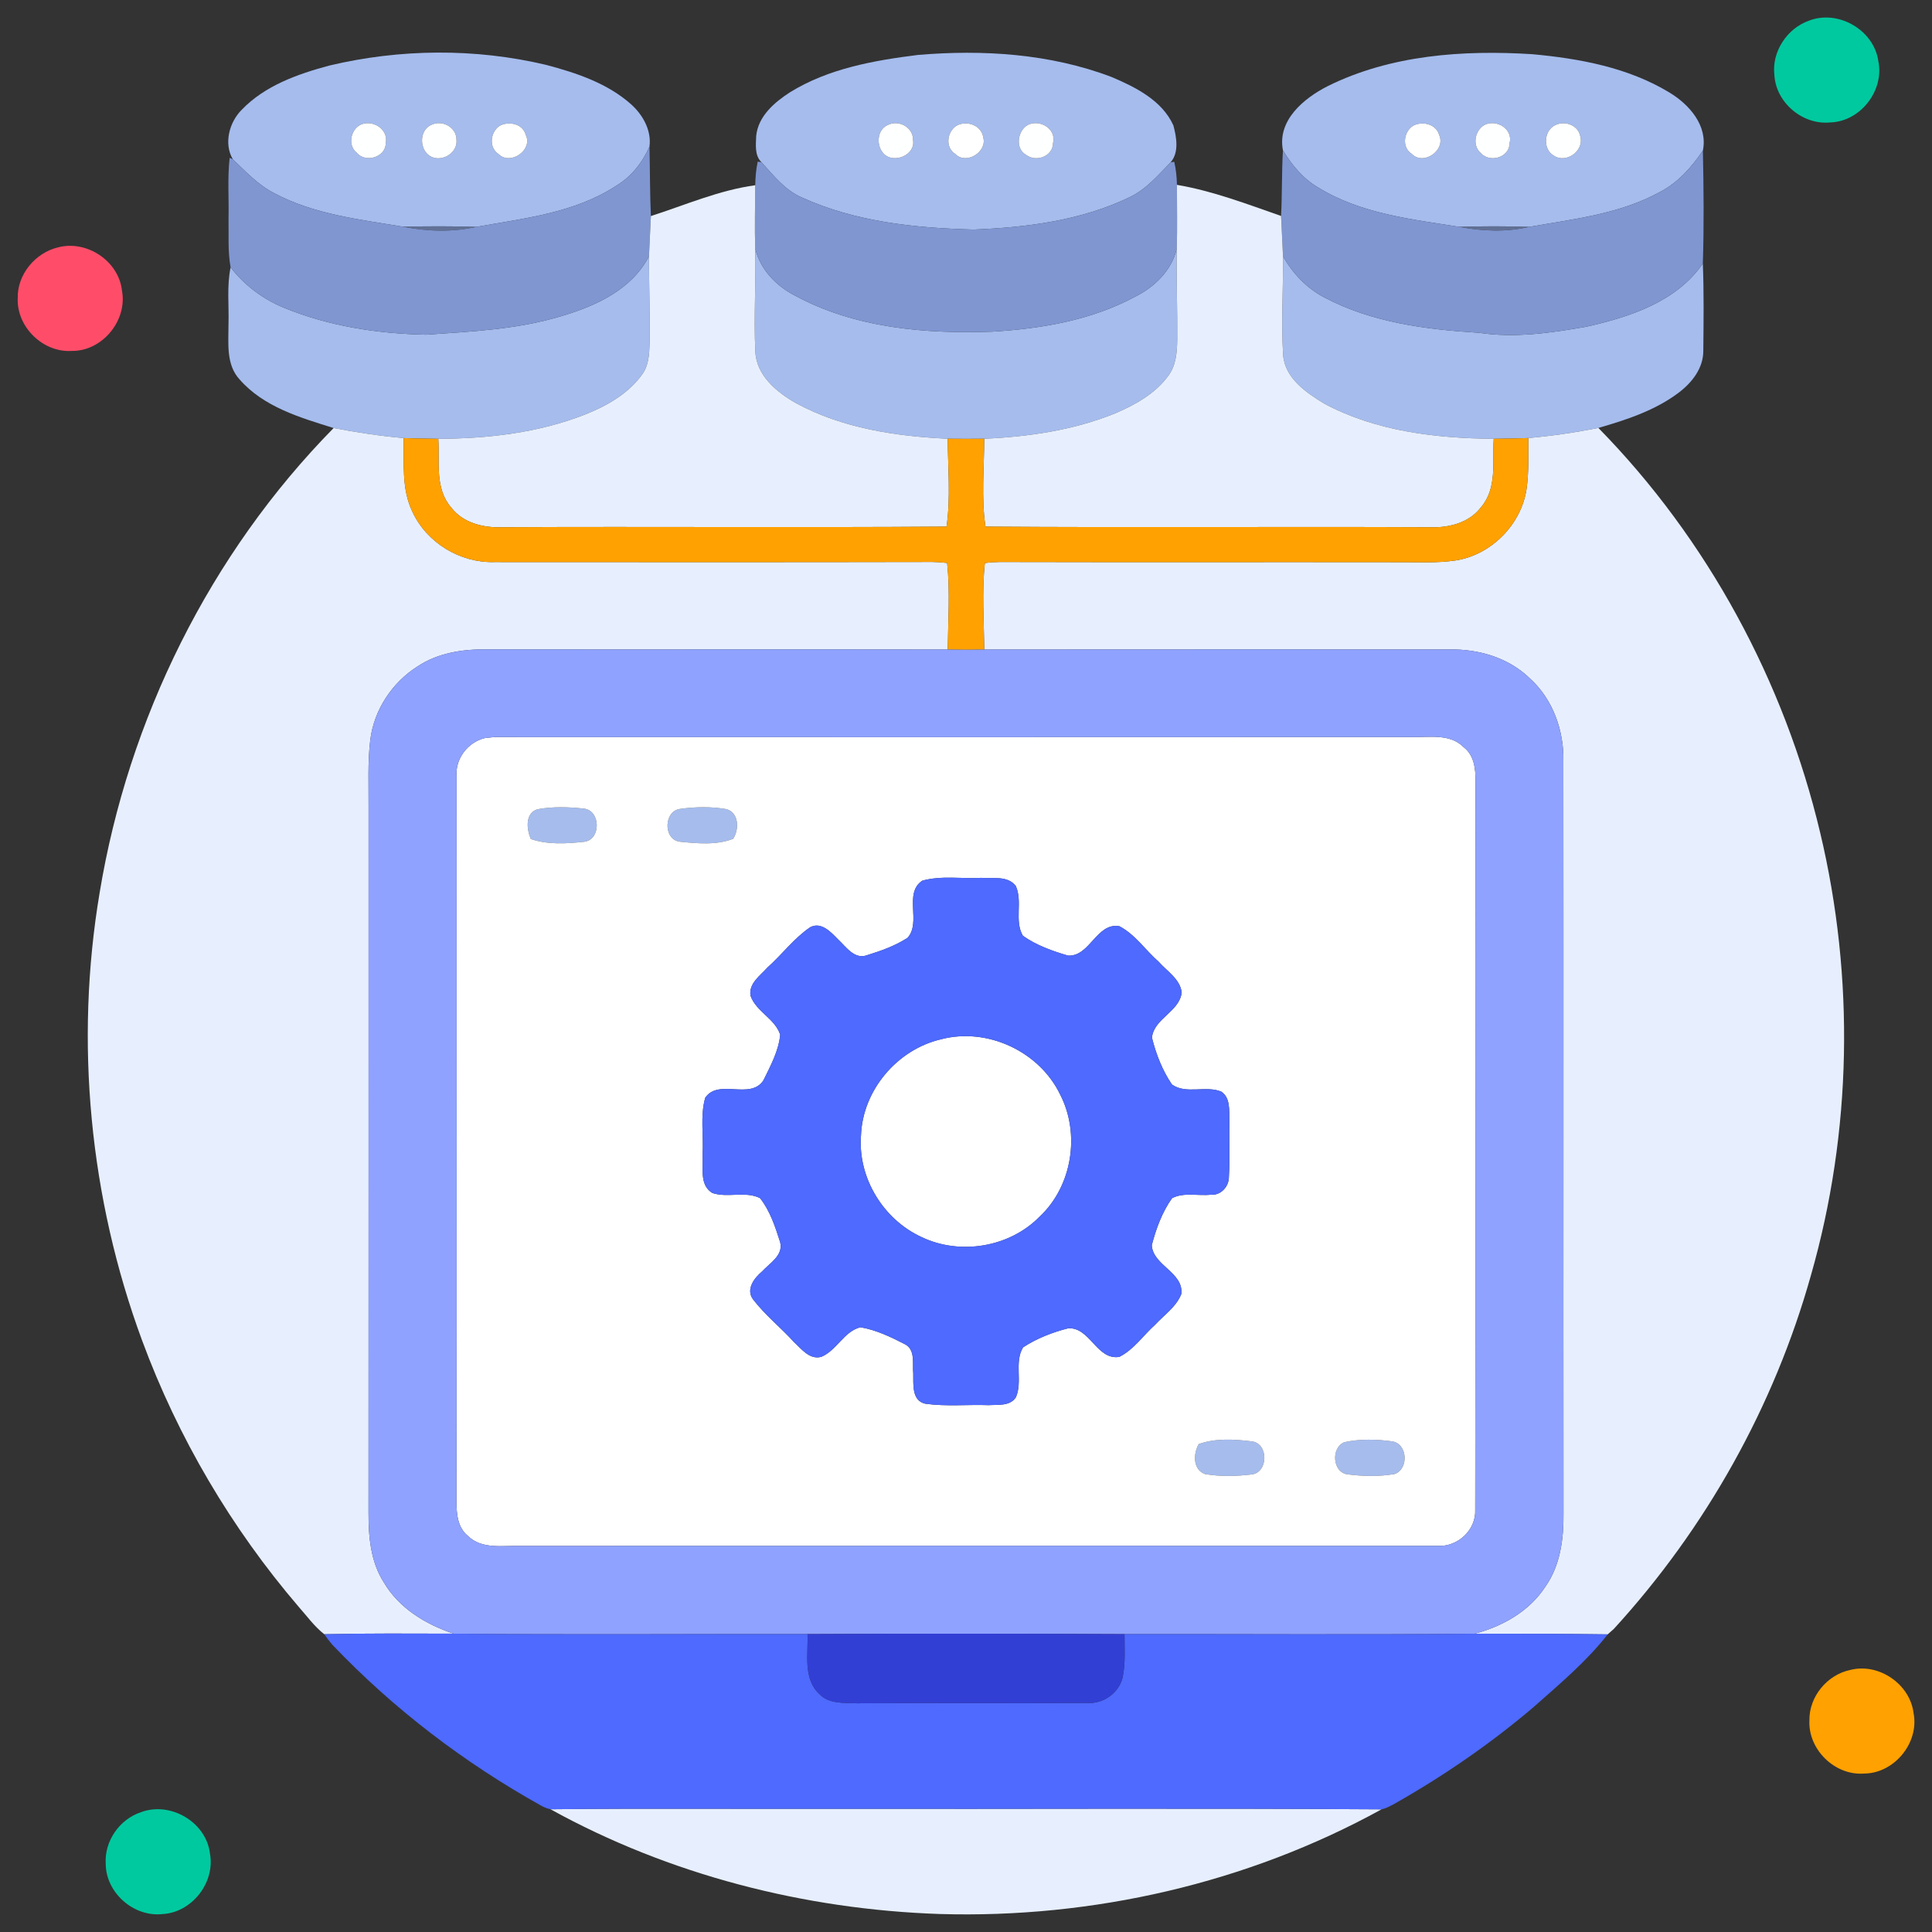 <?xml version="1.0" encoding="UTF-8" ?><!DOCTYPE svg PUBLIC "-//W3C//DTD SVG 1.1//EN"
    "http://www.w3.org/Graphics/SVG/1.1/DTD/svg11.dtd">
<svg width="512pt" height="512pt" viewBox="0 0 512 512" version="1.1"
    xmlns="http://www.w3.org/2000/svg">
    <rect x="0" y="0" width="512" height="512" fill="#333333" stroke="none"/>
    <g id="#00c99fff">
        <path fill="#00c99f" opacity="1.00"
            d=" M 479.37 5.49 C 487.11 2.46 496.58 7.92 497.77 16.15 C 499.42 23.98 493.04 32.23 485.01 32.45 C 477.74 33.17 470.65 27.22 470.23 19.91 C 469.48 13.74 473.57 7.54 479.37 5.49 Z" />
        <path fill="#00c99f" opacity="1.00"
            d=" M 37.33 480.26 C 45.14 477.30 54.66 482.86 55.64 491.21 C 57.08 498.87 50.84 506.87 43.04 507.25 C 35.47 508.09 28.08 501.63 28.02 493.99 C 27.60 487.98 31.65 482.14 37.33 480.26 Z" />
    </g>
    <g id="#a5bcedff">
        <path fill="#a5bced" opacity="1.00"
            d=" M 87.24 17.38 C 106.02 12.91 125.92 12.73 144.71 17.19 C 152.75 19.32 160.99 22.05 167.30 27.69 C 170.39 30.48 172.68 34.57 172.12 38.85 C 170.25 43.10 167.26 46.88 163.24 49.27 C 152.23 56.47 138.86 57.85 126.23 60.13 C 119.75 59.91 113.28 59.95 106.80 60.08 C 95.23 58.15 83.24 56.82 72.71 51.22 C 68.43 49.04 65.13 45.49 61.70 42.21 C 59.25 38.04 60.75 32.38 64.07 29.08 C 70.21 22.69 78.88 19.63 87.24 17.38 M 95.34 33.16 C 92.85 34.62 92.16 38.59 94.54 40.47 C 96.83 43.27 102.22 41.68 102.23 37.94 C 103.02 34.16 98.55 31.47 95.34 33.16 M 114.31 33.09 C 110.87 34.57 111.12 40.16 114.44 41.61 C 117.43 42.88 121.32 40.40 120.97 37.05 C 120.99 33.73 117.20 31.67 114.31 33.09 M 132.40 33.35 C 129.92 35.01 129.46 39.10 132.14 40.84 C 135.30 43.95 141.31 39.70 139.32 35.72 C 138.55 32.79 134.82 32.02 132.40 33.35 Z" />
        <path fill="#a5bced" opacity="1.00"
            d=" M 209.41 24.42 C 219.56 18.16 231.58 16.02 243.24 14.56 C 260.47 13.10 278.30 14.21 294.59 20.41 C 300.95 23.11 307.95 26.60 310.95 33.22 C 311.79 36.31 312.51 40.39 310.23 43.01 C 306.91 46.44 303.72 50.20 299.32 52.29 C 286.48 58.45 272.10 60.28 258.02 60.84 C 242.60 60.43 226.81 58.83 212.62 52.39 C 208.08 50.48 205.00 46.52 201.79 42.98 C 199.94 41.18 200.32 38.35 200.40 36.01 C 200.92 30.78 205.27 27.08 209.41 24.42 M 235.30 33.11 C 232.34 34.36 232.15 38.68 234.24 40.78 C 236.90 43.46 242.68 41.08 241.96 37.09 C 242.03 33.76 238.20 31.66 235.30 33.11 M 253.41 33.36 C 250.92 35.02 250.46 39.10 253.17 40.81 C 256.06 43.77 261.66 40.25 260.57 36.41 C 260.09 33.14 256.09 31.79 253.41 33.36 M 272.34 33.13 C 269.61 34.69 268.99 39.44 271.95 41.06 C 274.57 43.05 279.03 41.45 279.06 37.94 C 280.05 34.16 275.53 31.48 272.34 33.13 Z" />
        <path fill="#a5bced" opacity="1.00"
            d=" M 351.83 22.84 C 368.51 14.55 387.72 13.21 406.04 14.36 C 418.61 15.51 431.50 17.89 442.43 24.53 C 447.68 27.70 452.64 33.30 451.28 39.90 C 448.32 44.29 444.69 48.39 439.93 50.86 C 429.27 56.74 417.01 58.05 405.23 60.13 C 399.06 59.92 392.89 59.93 386.73 60.12 C 373.95 58.08 360.55 56.64 349.31 49.68 C 345.33 47.36 342.33 43.74 339.99 39.83 C 338.44 31.90 345.53 26.04 351.83 22.84 M 374.42 33.36 C 371.93 35.03 371.45 39.10 374.17 40.81 C 377.31 44.00 383.28 39.71 381.37 35.71 C 380.54 32.81 376.83 32.01 374.42 33.36 M 393.34 33.14 C 390.83 34.62 390.11 38.57 392.42 40.56 C 394.81 43.25 400.05 41.74 400.06 37.94 C 401.04 34.16 396.53 31.47 393.34 33.14 M 412.30 33.10 C 409.10 34.43 408.76 39.59 411.81 41.26 C 415.04 43.42 419.83 39.98 418.81 36.23 C 418.36 33.27 414.86 31.90 412.30 33.10 Z" />
        <path fill="#a5bced" opacity="1.00"
            d=" M 200.14 65.89 C 201.51 71.44 205.67 75.78 210.68 78.33 C 226.59 86.96 245.26 88.53 263.05 87.89 C 275.98 87.10 289.15 84.88 300.69 78.69 C 305.93 76.12 310.47 71.73 311.86 65.89 C 311.72 73.95 312.05 82.00 311.98 90.05 C 311.93 93.34 311.67 96.87 309.61 99.59 C 306.16 104.32 300.85 107.26 295.57 109.53 C 284.56 114.00 272.65 115.75 260.83 116.27 C 257.61 116.31 254.39 116.31 251.16 116.27 C 237.42 115.62 223.31 113.51 211.06 106.90 C 205.87 103.97 200.36 99.48 200.17 93.02 C 199.72 83.98 200.38 74.93 200.14 65.89 Z" />
        <path fill="#a5bced" opacity="1.00"
            d=" M 148.80 83.76 C 157.88 81.09 167.45 76.73 171.99 67.89 C 171.98 75.61 172.28 83.32 172.15 91.04 C 172.06 93.84 171.92 96.86 170.19 99.21 C 166.48 104.40 160.70 107.62 154.88 109.92 C 142.58 114.72 129.27 116.24 116.15 116.29 C 113.09 116.26 110.03 116.20 106.97 116.10 C 100.74 115.54 94.55 114.62 88.42 113.43 C 79.50 110.67 69.83 107.82 63.48 100.54 C 59.85 96.59 60.57 90.93 60.55 86.00 C 60.71 80.95 60.07 75.83 61.11 70.85 C 64.81 75.63 69.78 79.35 75.39 81.61 C 87.25 86.47 100.15 88.44 112.91 88.70 C 124.95 87.87 137.17 87.30 148.80 83.76 Z" />
        <path fill="#a5bced" opacity="1.00"
            d=" M 340.01 67.90 C 342.59 72.49 346.35 76.45 351.06 78.87 C 363.62 85.50 378.00 87.33 391.99 88.20 C 401.48 89.62 411.10 88.23 420.46 86.57 C 431.91 83.99 444.31 79.97 451.27 69.83 C 451.57 77.55 451.47 85.29 451.39 93.01 C 451.40 97.53 448.43 101.34 445.00 103.96 C 438.72 108.75 431.08 111.24 423.59 113.41 C 417.45 114.62 411.26 115.54 405.03 116.09 C 401.97 116.20 398.91 116.25 395.85 116.29 C 380.55 116.16 364.68 114.30 351.00 107.00 C 346.17 104.07 340.47 100.21 340.04 94.02 C 339.48 85.33 340.10 76.60 340.01 67.90 Z" />
        <path fill="#a5bced" opacity="1.00"
            d=" M 142.43 214.46 C 146.50 213.71 150.73 213.84 154.83 214.30 C 159.19 214.86 159.30 222.48 154.88 223.07 C 150.19 223.59 145.20 223.90 140.67 222.35 C 139.56 219.77 139.08 215.53 142.43 214.46 Z" />
        <path fill="#a5bced" opacity="1.00"
            d=" M 180.30 214.36 C 184.35 213.79 188.54 213.73 192.58 214.44 C 195.88 215.50 195.90 219.79 194.30 222.29 C 189.83 224.03 184.79 223.53 180.12 223.06 C 175.70 222.45 175.89 214.84 180.30 214.36 Z" />
        <path fill="#a5bced" opacity="1.00"
            d=" M 317.68 382.69 C 322.19 381.08 327.18 381.42 331.86 381.99 C 336.18 382.65 336.10 390.07 331.85 390.73 C 327.72 391.23 323.47 391.35 319.35 390.65 C 316.08 389.47 316.20 385.24 317.68 382.69 Z" />
        <path fill="#a5bced" opacity="1.00"
            d=" M 356.29 382.19 C 360.41 381.30 364.73 381.40 368.90 381.97 C 373.03 382.55 373.42 389.26 369.61 390.63 C 365.52 391.34 361.28 391.25 357.18 390.73 C 353.08 390.26 352.67 383.62 356.29 382.19 Z" />
    </g>
    <g id="#feffffff">
        <path fill="#feffff" opacity="1.00"
            d=" M 95.34 33.16 C 98.55 31.47 103.02 34.16 102.23 37.94 C 102.22 41.68 96.83 43.27 94.54 40.47 C 92.16 38.59 92.85 34.62 95.34 33.16 Z" />
        <path fill="#feffff" opacity="1.00"
            d=" M 114.31 33.09 C 117.20 31.67 120.99 33.73 120.97 37.05 C 121.32 40.40 117.43 42.88 114.44 41.61 C 111.12 40.16 110.87 34.57 114.31 33.09 Z" />
        <path fill="#feffff" opacity="1.00"
            d=" M 235.30 33.11 C 238.20 31.66 242.03 33.76 241.96 37.09 C 242.68 41.08 236.90 43.46 234.24 40.78 C 232.15 38.68 232.34 34.36 235.30 33.11 Z" />
        <path fill="#feffff" opacity="1.00"
            d=" M 272.34 33.13 C 275.53 31.48 280.05 34.16 279.06 37.94 C 279.03 41.45 274.57 43.05 271.95 41.06 C 268.99 39.44 269.61 34.69 272.34 33.13 Z" />
        <path fill="#feffff" opacity="1.00"
            d=" M 393.34 33.14 C 396.53 31.47 401.04 34.16 400.06 37.94 C 400.05 41.74 394.81 43.25 392.42 40.56 C 390.11 38.57 390.83 34.62 393.34 33.14 Z" />
        <path fill="#feffff" opacity="1.00"
            d=" M 412.30 33.10 C 414.86 31.90 418.36 33.27 418.81 36.23 C 419.83 39.98 415.04 43.42 411.81 41.26 C 408.76 39.59 409.10 34.43 412.30 33.10 Z" />
    </g>
    <g id="#ffffffff">
        <path fill="#ffffff" opacity="1.00"
            d=" M 132.40 33.35 C 134.82 32.02 138.55 32.79 139.32 35.72 C 141.31 39.70 135.30 43.95 132.14 40.84 C 129.46 39.10 129.92 35.01 132.40 33.35 Z" />
        <path fill="#ffffff" opacity="1.00"
            d=" M 253.41 33.36 C 256.09 31.79 260.09 33.14 260.57 36.41 C 261.66 40.25 256.06 43.77 253.17 40.81 C 250.46 39.10 250.92 35.02 253.41 33.36 Z" />
        <path fill="#ffffff" opacity="1.00"
            d=" M 374.42 33.36 C 376.83 32.01 380.54 32.81 381.37 35.71 C 383.28 39.71 377.31 44.00 374.17 40.81 C 371.45 39.10 371.93 35.03 374.42 33.36 Z" />
        <path fill="#ffffff" opacity="1.00"
            d=" M 128.43 195.61 C 129.07 195.54 130.34 195.40 130.97 195.33 C 211.98 195.35 292.99 195.37 374.00 195.32 C 378.69 195.45 384.29 194.30 387.94 198.06 C 390.66 200.17 391.06 203.76 391.02 206.95 C 390.91 271.32 391.08 335.69 390.94 400.05 C 391.22 405.44 386.33 409.97 381.03 409.67 C 300.02 409.66 219.01 409.64 138.01 409.68 C 133.30 409.54 127.70 410.70 123.98 407.01 C 121.31 404.85 120.97 401.22 120.98 398.04 C 121.06 334.01 120.99 269.97 121.01 205.94 C 120.53 201.21 123.89 196.74 128.43 195.61 M 142.43 214.46 C 139.08 215.53 139.56 219.77 140.67 222.35 C 145.20 223.90 150.19 223.59 154.88 223.07 C 159.30 222.48 159.19 214.86 154.83 214.30 C 150.73 213.84 146.50 213.71 142.43 214.46 M 180.30 214.36 C 175.89 214.84 175.70 222.45 180.12 223.06 C 184.79 223.53 189.83 224.03 194.30 222.29 C 195.90 219.79 195.88 215.50 192.58 214.44 C 188.54 213.73 184.35 213.79 180.30 214.36 M 244.41 233.39 C 239.38 236.75 244.24 244.40 240.51 248.53 C 237.27 250.64 233.56 251.96 229.88 253.10 C 226.47 254.43 224.23 250.91 222.08 248.93 C 220.21 247.02 217.64 244.18 214.71 245.73 C 210.40 248.65 207.26 252.95 203.39 256.39 C 201.49 258.53 198.34 260.63 198.90 263.89 C 200.37 268.09 205.40 269.96 206.76 274.20 C 206.36 278.50 204.18 282.49 202.30 286.33 C 198.81 291.61 190.34 285.72 186.88 290.95 C 185.51 295.81 186.51 301.01 186.19 306.01 C 186.43 309.40 185.27 314.06 188.79 316.16 C 192.83 317.52 197.55 315.57 201.42 317.52 C 204.08 320.89 205.46 325.15 206.75 329.20 C 207.64 332.70 203.95 334.75 201.95 336.95 C 199.86 338.70 197.57 341.72 199.59 344.38 C 202.76 348.51 206.88 351.78 210.38 355.63 C 212.37 357.46 214.53 360.40 217.62 359.59 C 221.74 357.92 223.62 352.84 228.02 351.74 C 232.18 352.43 236.08 354.32 239.81 356.23 C 242.66 357.69 241.76 361.40 242.02 364.01 C 242.08 366.82 241.57 371.14 245.16 371.99 C 250.73 372.78 256.40 372.18 262.02 372.38 C 264.47 372.22 267.72 372.70 269.24 370.26 C 271.03 366.12 268.74 360.98 271.12 357.07 C 274.73 354.70 278.88 353.09 283.06 352.02 C 288.84 351.61 290.66 360.55 296.62 359.59 C 300.47 357.68 302.94 353.92 306.09 351.10 C 308.51 348.47 311.75 346.31 313.08 342.89 C 313.64 337.15 305.57 335.40 305.23 330.01 C 306.36 325.65 307.98 321.22 310.60 317.54 C 313.72 315.89 317.54 316.99 320.95 316.60 C 323.57 316.84 325.72 314.38 325.67 311.86 C 325.97 306.90 325.70 301.93 325.81 296.97 C 325.68 294.34 326.17 290.97 323.64 289.28 C 319.49 287.60 314.34 290.07 310.59 287.41 C 308.05 283.70 306.36 279.34 305.28 274.99 C 305.77 269.92 312.62 268.10 313.16 263.00 C 312.74 259.46 309.29 257.39 307.09 254.90 C 303.56 251.81 300.84 247.62 296.61 245.44 C 290.57 244.46 288.83 253.59 283.02 253.24 C 278.87 252.01 274.62 250.51 271.07 247.98 C 268.75 244.02 271.07 238.88 269.19 234.78 C 267.04 231.99 263.06 232.87 260.00 232.64 C 254.82 232.92 249.46 231.98 244.41 233.39 M 317.68 382.69 C 316.20 385.24 316.08 389.47 319.35 390.65 C 323.47 391.35 327.72 391.23 331.85 390.73 C 336.10 390.07 336.18 382.65 331.86 381.99 C 327.18 381.42 322.19 381.08 317.68 382.69 M 356.29 382.19 C 352.67 383.62 353.08 390.26 357.18 390.73 C 361.28 391.25 365.52 391.34 369.61 390.63 C 373.42 389.26 373.03 382.55 368.90 381.97 C 364.73 381.40 360.41 381.30 356.29 382.19 Z" />
        <path fill="#ffffff" opacity="1.00"
            d=" M 249.35 275.43 C 261.62 272.18 275.44 278.63 280.94 290.04 C 286.34 300.52 284.14 314.39 275.47 322.46 C 267.52 330.55 254.44 332.71 244.25 327.85 C 234.11 323.21 227.33 312.16 228.17 300.98 C 228.57 288.99 237.72 278.15 249.35 275.43 Z" />
    </g>
    <g id="#7f96d1ff">
        <path fill="#7f96d1" opacity="1.00"
            d=" M 163.24 49.27 C 167.26 46.88 170.25 43.10 172.12 38.85 C 172.26 44.99 172.22 51.13 172.49 57.26 C 172.33 60.80 172.14 64.35 171.99 67.89 C 167.45 76.73 157.88 81.09 148.80 83.76 C 137.17 87.30 124.95 87.87 112.91 88.70 C 100.15 88.44 87.25 86.47 75.39 81.61 C 69.78 79.35 64.81 75.63 61.11 70.85 C 60.33 66.62 60.65 62.28 60.56 58.00 C 60.69 52.60 60.25 47.18 60.86 41.81 L 61.70 42.21 C 65.13 45.49 68.43 49.04 72.71 51.22 C 83.24 56.82 95.23 58.15 106.80 60.08 C 113.20 61.35 119.84 61.56 126.23 60.13 C 138.86 57.85 152.23 56.47 163.24 49.27 Z" />
        <path fill="#7f96d1" opacity="1.00"
            d=" M 339.99 39.83 C 342.33 43.74 345.33 47.36 349.31 49.68 C 360.55 56.64 373.95 58.08 386.73 60.12 C 392.83 61.29 399.14 61.55 405.23 60.13 C 417.01 58.05 429.27 56.74 439.93 50.86 C 444.69 48.39 448.32 44.29 451.28 39.90 C 451.49 49.87 451.59 59.86 451.27 69.83 C 444.31 79.97 431.91 83.99 420.46 86.57 C 411.10 88.23 401.48 89.62 391.99 88.20 C 378.00 87.33 363.62 85.50 351.06 78.87 C 346.35 76.45 342.59 72.49 340.01 67.90 C 339.84 64.34 339.66 60.79 339.50 57.23 C 339.79 51.44 339.66 45.63 339.99 39.83 Z" />
        <path fill="#7f96d1" opacity="1.00"
            d=" M 200.80 42.84 L 201.79 42.98 C 205.00 46.52 208.08 50.48 212.62 52.39 C 226.81 58.83 242.60 60.43 258.02 60.84 C 272.10 60.28 286.48 58.45 299.32 52.29 C 303.72 50.20 306.91 46.44 310.23 43.01 L 311.19 42.88 C 311.65 44.88 311.86 46.94 311.90 48.99 C 311.90 54.62 312.02 60.26 311.86 65.89 C 310.47 71.73 305.93 76.12 300.69 78.69 C 289.15 84.88 275.98 87.10 263.05 87.89 C 245.26 88.53 226.59 86.96 210.68 78.33 C 205.67 75.78 201.51 71.44 200.14 65.89 C 199.96 60.29 200.12 54.69 200.15 49.09 C 200.18 46.99 200.36 44.89 200.80 42.84 Z" />
    </g>
    <g id="#e7efffff">
        <path fill="#e7efff" opacity="1.00"
            d=" M 172.49 57.26 C 181.62 54.32 190.60 50.39 200.15 49.09 C 200.12 54.69 199.96 60.29 200.14 65.89 C 200.38 74.93 199.72 83.98 200.17 93.02 C 200.36 99.48 205.87 103.97 211.06 106.90 C 223.31 113.51 237.42 115.62 251.16 116.27 C 251.19 124.02 251.97 131.86 250.84 139.56 C 211.55 139.85 172.24 139.52 132.94 139.72 C 128.01 139.90 122.66 138.56 119.54 134.46 C 115.19 129.44 116.53 122.39 116.15 116.29 C 129.27 116.24 142.58 114.72 154.88 109.92 C 160.70 107.62 166.48 104.40 170.19 99.21 C 171.92 96.86 172.06 93.84 172.15 91.04 C 172.28 83.32 171.98 75.61 171.99 67.89 C 172.14 64.35 172.33 60.80 172.49 57.26 Z" />
        <path fill="#e7efff" opacity="1.00"
            d=" M 311.90 48.99 C 321.38 50.59 330.45 54.08 339.50 57.23 C 339.66 60.79 339.84 64.34 340.01 67.90 C 340.10 76.60 339.48 85.33 340.04 94.02 C 340.47 100.21 346.17 104.07 351.00 107.00 C 364.68 114.30 380.55 116.16 395.85 116.29 C 395.47 122.39 396.81 129.44 392.45 134.46 C 389.33 138.56 383.98 139.90 379.06 139.72 C 339.76 139.53 300.45 139.85 261.16 139.56 C 260.01 131.86 260.82 124.02 260.83 116.27 C 272.65 115.75 284.56 114.00 295.57 109.53 C 300.85 107.26 306.16 104.32 309.61 99.59 C 311.67 96.87 311.93 93.34 311.98 90.05 C 312.05 82.00 311.72 73.95 311.86 65.89 C 312.02 60.26 311.90 54.62 311.90 48.99 Z" />
        <path fill="#e7efff" opacity="1.00"
            d=" M 26.40 236.61 C 33.99 190.57 55.67 146.73 88.42 113.43 C 94.55 114.62 100.74 115.54 106.97 116.10 C 107.12 122.64 106.34 129.60 109.32 135.67 C 113.12 143.85 121.93 149.19 130.93 148.95 C 169.63 148.97 208.33 149.00 247.03 148.92 C 248.35 148.94 249.68 149.03 251.00 149.19 C 251.81 156.80 251.25 164.49 251.16 172.13 C 210.42 172.06 169.69 172.15 128.96 172.09 C 122.62 172.02 116.03 173.02 110.66 176.60 C 103.92 180.86 99.11 188.13 98.13 196.07 C 97.40 202.02 97.72 208.02 97.67 214.00 C 97.67 276.33 97.69 338.66 97.66 400.99 C 97.65 407.27 98.22 413.89 101.70 419.32 C 105.72 426.19 112.83 430.49 120.21 432.94 C 108.79 432.91 97.36 432.83 85.94 433.09 C 83.32 431.05 81.37 428.31 79.18 425.85 C 61.31 404.99 47.15 380.96 37.64 355.19 C 23.75 317.52 19.75 276.22 26.40 236.61 Z" />
        <path fill="#e7efff" opacity="1.00"
            d=" M 405.03 116.09 C 411.26 115.54 417.45 114.62 423.59 113.41 C 452.50 142.88 472.87 180.58 482.38 220.73 C 491.53 259.16 490.79 299.93 479.93 337.92 C 470.18 372.69 452.07 405.03 427.70 431.66 C 427.29 432.03 426.47 432.76 426.06 433.12 C 414.30 432.95 402.54 432.96 390.79 432.95 C 398.17 431.02 405.25 427.04 409.51 420.53 C 413.52 414.87 414.42 407.76 414.34 400.99 C 414.29 334.67 414.37 268.34 414.31 202.02 C 414.55 193.74 411.57 185.26 405.31 179.67 C 399.68 174.24 391.74 171.97 384.05 172.11 C 342.99 172.12 301.92 172.08 260.85 172.13 C 260.75 164.49 260.18 156.80 261.00 149.20 C 262.32 149.03 263.64 148.94 264.97 148.93 C 300.32 149.02 335.66 148.93 371.00 148.98 C 375.89 148.95 380.81 149.25 385.66 148.54 C 395.11 147.12 403.11 139.10 404.54 129.65 C 405.20 125.16 404.98 120.61 405.03 116.09 Z" />
        <path fill="#e7efff" opacity="1.00"
            d=" M 145.88 479.47 C 170.91 479.20 195.96 479.42 221.00 479.35 C 269.37 479.44 317.75 479.16 366.13 479.49 C 330.56 499.07 289.56 508.43 249.02 507.23 C 213.16 506.02 177.35 496.84 145.88 479.47 Z" />
    </g>
    <g id="#6c7fadd0">
        <path fill="#6c7fad" opacity="0.82"
            d=" M 106.80 60.08 C 113.28 59.95 119.75 59.91 126.23 60.13 C 119.84 61.56 113.20 61.35 106.80 60.08 Z" />
    </g>
    <g id="#6c7eaccf">
        <path fill="#6c7eac" opacity="0.81"
            d=" M 386.73 60.12 C 392.89 59.93 399.06 59.92 405.23 60.13 C 399.14 61.55 392.83 61.29 386.73 60.12 Z" />
    </g>
    <g id="#ff4d69ff">
        <path fill="#ff4d69" opacity="1.00"
            d=" M 15.40 65.55 C 22.98 63.56 31.46 69.15 32.32 77.00 C 33.83 84.93 27.10 93.11 19.00 93.00 C 11.38 93.48 4.37 86.62 4.70 79.00 C 4.56 72.72 9.37 66.97 15.40 65.55 Z" />
    </g>
    <g id="#ffa100ff">
        <path fill="#ffa100" opacity="1.00"
            d=" M 106.97 116.10 C 110.03 116.20 113.09 116.26 116.15 116.29 C 116.53 122.39 115.19 129.44 119.54 134.46 C 122.66 138.56 128.01 139.90 132.94 139.72 C 172.24 139.52 211.55 139.85 250.84 139.56 C 251.97 131.86 251.19 124.02 251.16 116.27 C 254.39 116.31 257.61 116.31 260.83 116.27 C 260.82 124.02 260.01 131.86 261.16 139.56 C 300.45 139.85 339.76 139.53 379.06 139.72 C 383.98 139.90 389.33 138.56 392.45 134.46 C 396.81 129.44 395.47 122.39 395.85 116.29 C 398.91 116.25 401.97 116.20 405.03 116.09 C 404.98 120.61 405.20 125.16 404.54 129.65 C 403.11 139.10 395.11 147.12 385.66 148.54 C 380.81 149.25 375.89 148.95 371.00 148.98 C 335.66 148.93 300.32 149.02 264.97 148.93 C 263.64 148.94 262.32 149.03 261.00 149.20 C 260.18 156.80 260.75 164.49 260.85 172.13 C 257.62 172.21 254.38 172.21 251.16 172.13 C 251.25 164.49 251.81 156.80 251.00 149.19 C 249.68 149.03 248.35 148.94 247.03 148.92 C 208.33 149.00 169.63 148.97 130.93 148.95 C 121.93 149.19 113.12 143.85 109.32 135.67 C 106.34 129.60 107.12 122.64 106.97 116.10 Z" />
        <path fill="#ffa100" opacity="1.00"
            d=" M 490.40 442.54 C 497.93 440.64 506.19 446.32 507.12 454.02 C 508.65 461.88 501.99 469.97 494.00 470.01 C 486.31 470.61 479.18 463.70 479.51 456.00 C 479.38 449.65 484.21 443.80 490.40 442.54 Z" />
    </g>
    <g id="#8fa2ffff">
        <path fill="#8fa2ff" opacity="1.00"
            d=" M 110.66 176.60 C 116.03 173.02 122.62 172.02 128.96 172.09 C 169.69 172.15 210.42 172.06 251.16 172.13 C 254.38 172.21 257.62 172.21 260.85 172.13 C 301.92 172.08 342.99 172.12 384.05 172.11 C 391.74 171.97 399.68 174.24 405.31 179.67 C 411.57 185.26 414.55 193.74 414.31 202.02 C 414.37 268.34 414.29 334.67 414.34 400.99 C 414.42 407.76 413.52 414.87 409.51 420.53 C 405.25 427.04 398.17 431.02 390.79 432.95 C 359.86 433.24 328.93 433.01 298.01 433.06 C 270.00 432.92 242.00 432.89 214.00 433.05 C 182.73 432.99 151.47 433.24 120.21 432.94 C 112.83 430.49 105.72 426.19 101.70 419.32 C 98.22 413.89 97.65 407.27 97.66 400.99 C 97.69 338.66 97.67 276.33 97.67 214.00 C 97.72 208.02 97.40 202.02 98.13 196.07 C 99.11 188.13 103.92 180.86 110.66 176.60 M 128.43 195.61 C 123.89 196.74 120.53 201.21 121.01 205.94 C 120.99 269.97 121.06 334.01 120.98 398.04 C 120.97 401.22 121.31 404.85 123.98 407.01 C 127.70 410.70 133.30 409.54 138.01 409.68 C 219.01 409.64 300.02 409.66 381.03 409.67 C 386.33 409.97 391.22 405.44 390.94 400.05 C 391.08 335.69 390.91 271.32 391.02 206.95 C 391.06 203.76 390.66 200.17 387.94 198.06 C 384.29 194.30 378.69 195.45 374.00 195.32 C 292.99 195.37 211.98 195.35 130.97 195.33 C 130.34 195.40 129.07 195.54 128.43 195.61 Z" />
    </g>
    <g id="#4e6affff">
        <path fill="#4e6aff" opacity="1.00"
            d=" M 244.41 233.39 C 249.46 231.98 254.82 232.92 260.00 232.64 C 263.06 232.87 267.04 231.99 269.19 234.78 C 271.07 238.88 268.75 244.02 271.07 247.98 C 274.62 250.51 278.87 252.01 283.02 253.24 C 288.83 253.59 290.57 244.46 296.61 245.44 C 300.84 247.62 303.56 251.81 307.09 254.90 C 309.29 257.39 312.74 259.46 313.16 263.00 C 312.62 268.10 305.77 269.92 305.28 274.99 C 306.36 279.34 308.05 283.70 310.59 287.41 C 314.34 290.07 319.49 287.60 323.64 289.28 C 326.17 290.97 325.68 294.34 325.81 296.97 C 325.70 301.93 325.97 306.90 325.67 311.86 C 325.72 314.38 323.57 316.84 320.95 316.60 C 317.54 316.99 313.72 315.89 310.60 317.54 C 307.98 321.22 306.36 325.65 305.23 330.01 C 305.57 335.40 313.64 337.15 313.08 342.89 C 311.75 346.31 308.51 348.47 306.09 351.10 C 302.94 353.92 300.47 357.68 296.62 359.59 C 290.66 360.55 288.84 351.61 283.06 352.02 C 278.88 353.09 274.73 354.70 271.12 357.07 C 268.74 360.98 271.03 366.12 269.24 370.26 C 267.72 372.70 264.47 372.22 262.02 372.38 C 256.40 372.18 250.73 372.78 245.16 371.99 C 241.57 371.14 242.08 366.82 242.02 364.01 C 241.76 361.40 242.66 357.69 239.81 356.23 C 236.08 354.32 232.18 352.43 228.02 351.74 C 223.62 352.84 221.74 357.92 217.62 359.59 C 214.53 360.40 212.37 357.46 210.38 355.63 C 206.88 351.78 202.76 348.51 199.59 344.38 C 197.57 341.72 199.86 338.70 201.95 336.95 C 203.95 334.75 207.64 332.70 206.75 329.20 C 205.46 325.15 204.08 320.89 201.42 317.52 C 197.55 315.57 192.83 317.52 188.79 316.16 C 185.27 314.06 186.43 309.40 186.19 306.01 C 186.51 301.01 185.51 295.81 186.88 290.95 C 190.34 285.72 198.81 291.61 202.30 286.33 C 204.18 282.49 206.36 278.50 206.76 274.20 C 205.40 269.96 200.37 268.09 198.90 263.89 C 198.34 260.63 201.49 258.53 203.39 256.39 C 207.26 252.95 210.40 248.65 214.71 245.73 C 217.64 244.18 220.21 247.02 222.08 248.93 C 224.23 250.91 226.47 254.43 229.88 253.10 C 233.56 251.96 237.27 250.64 240.51 248.53 C 244.24 244.40 239.38 236.75 244.41 233.39 M 249.35 275.43 C 237.72 278.15 228.57 288.99 228.17 300.98 C 227.33 312.16 234.11 323.21 244.25 327.85 C 254.44 332.71 267.52 330.55 275.47 322.46 C 284.14 314.39 286.34 300.52 280.94 290.04 C 275.44 278.63 261.62 272.18 249.35 275.43 Z" />
        <path fill="#4e6aff" opacity="1.00"
            d=" M 85.94 433.09 C 97.36 432.83 108.79 432.91 120.21 432.94 C 151.47 433.24 182.73 432.99 214.00 433.05 C 214.21 438.34 212.77 444.82 217.09 448.88 C 219.61 451.62 223.63 451.24 227.01 451.39 C 247.35 451.23 267.69 451.44 288.03 451.30 C 292.30 451.62 296.45 448.77 297.50 444.60 C 298.30 440.81 298.00 436.90 298.01 433.06 C 328.93 433.01 359.86 433.24 390.79 432.95 C 402.54 432.96 414.30 432.95 426.06 433.12 C 420.40 440.35 413.28 446.31 406.43 452.38 C 394.90 462.19 382.36 470.79 369.18 478.23 C 368.20 478.72 367.22 479.28 366.13 479.49 C 317.75 479.16 269.37 479.44 221.00 479.35 C 195.96 479.42 170.91 479.20 145.88 479.47 C 145.02 479.28 144.21 478.97 143.45 478.54 C 123.04 467.17 104.24 452.84 88.11 435.91 C 87.32 435.01 86.60 434.06 85.94 433.09 Z" />
    </g>
    <g id="#323fd4ff">
        <path fill="#323fd4" opacity="1.00"
            d=" M 214.00 433.05 C 242.00 432.89 270.00 432.92 298.01 433.06 C 298.00 436.90 298.30 440.81 297.50 444.60 C 296.45 448.77 292.30 451.62 288.03 451.30 C 267.69 451.44 247.35 451.23 227.01 451.39 C 223.63 451.24 219.61 451.62 217.09 448.88 C 212.77 444.82 214.21 438.34 214.00 433.05 Z" />
    </g>
</svg>

